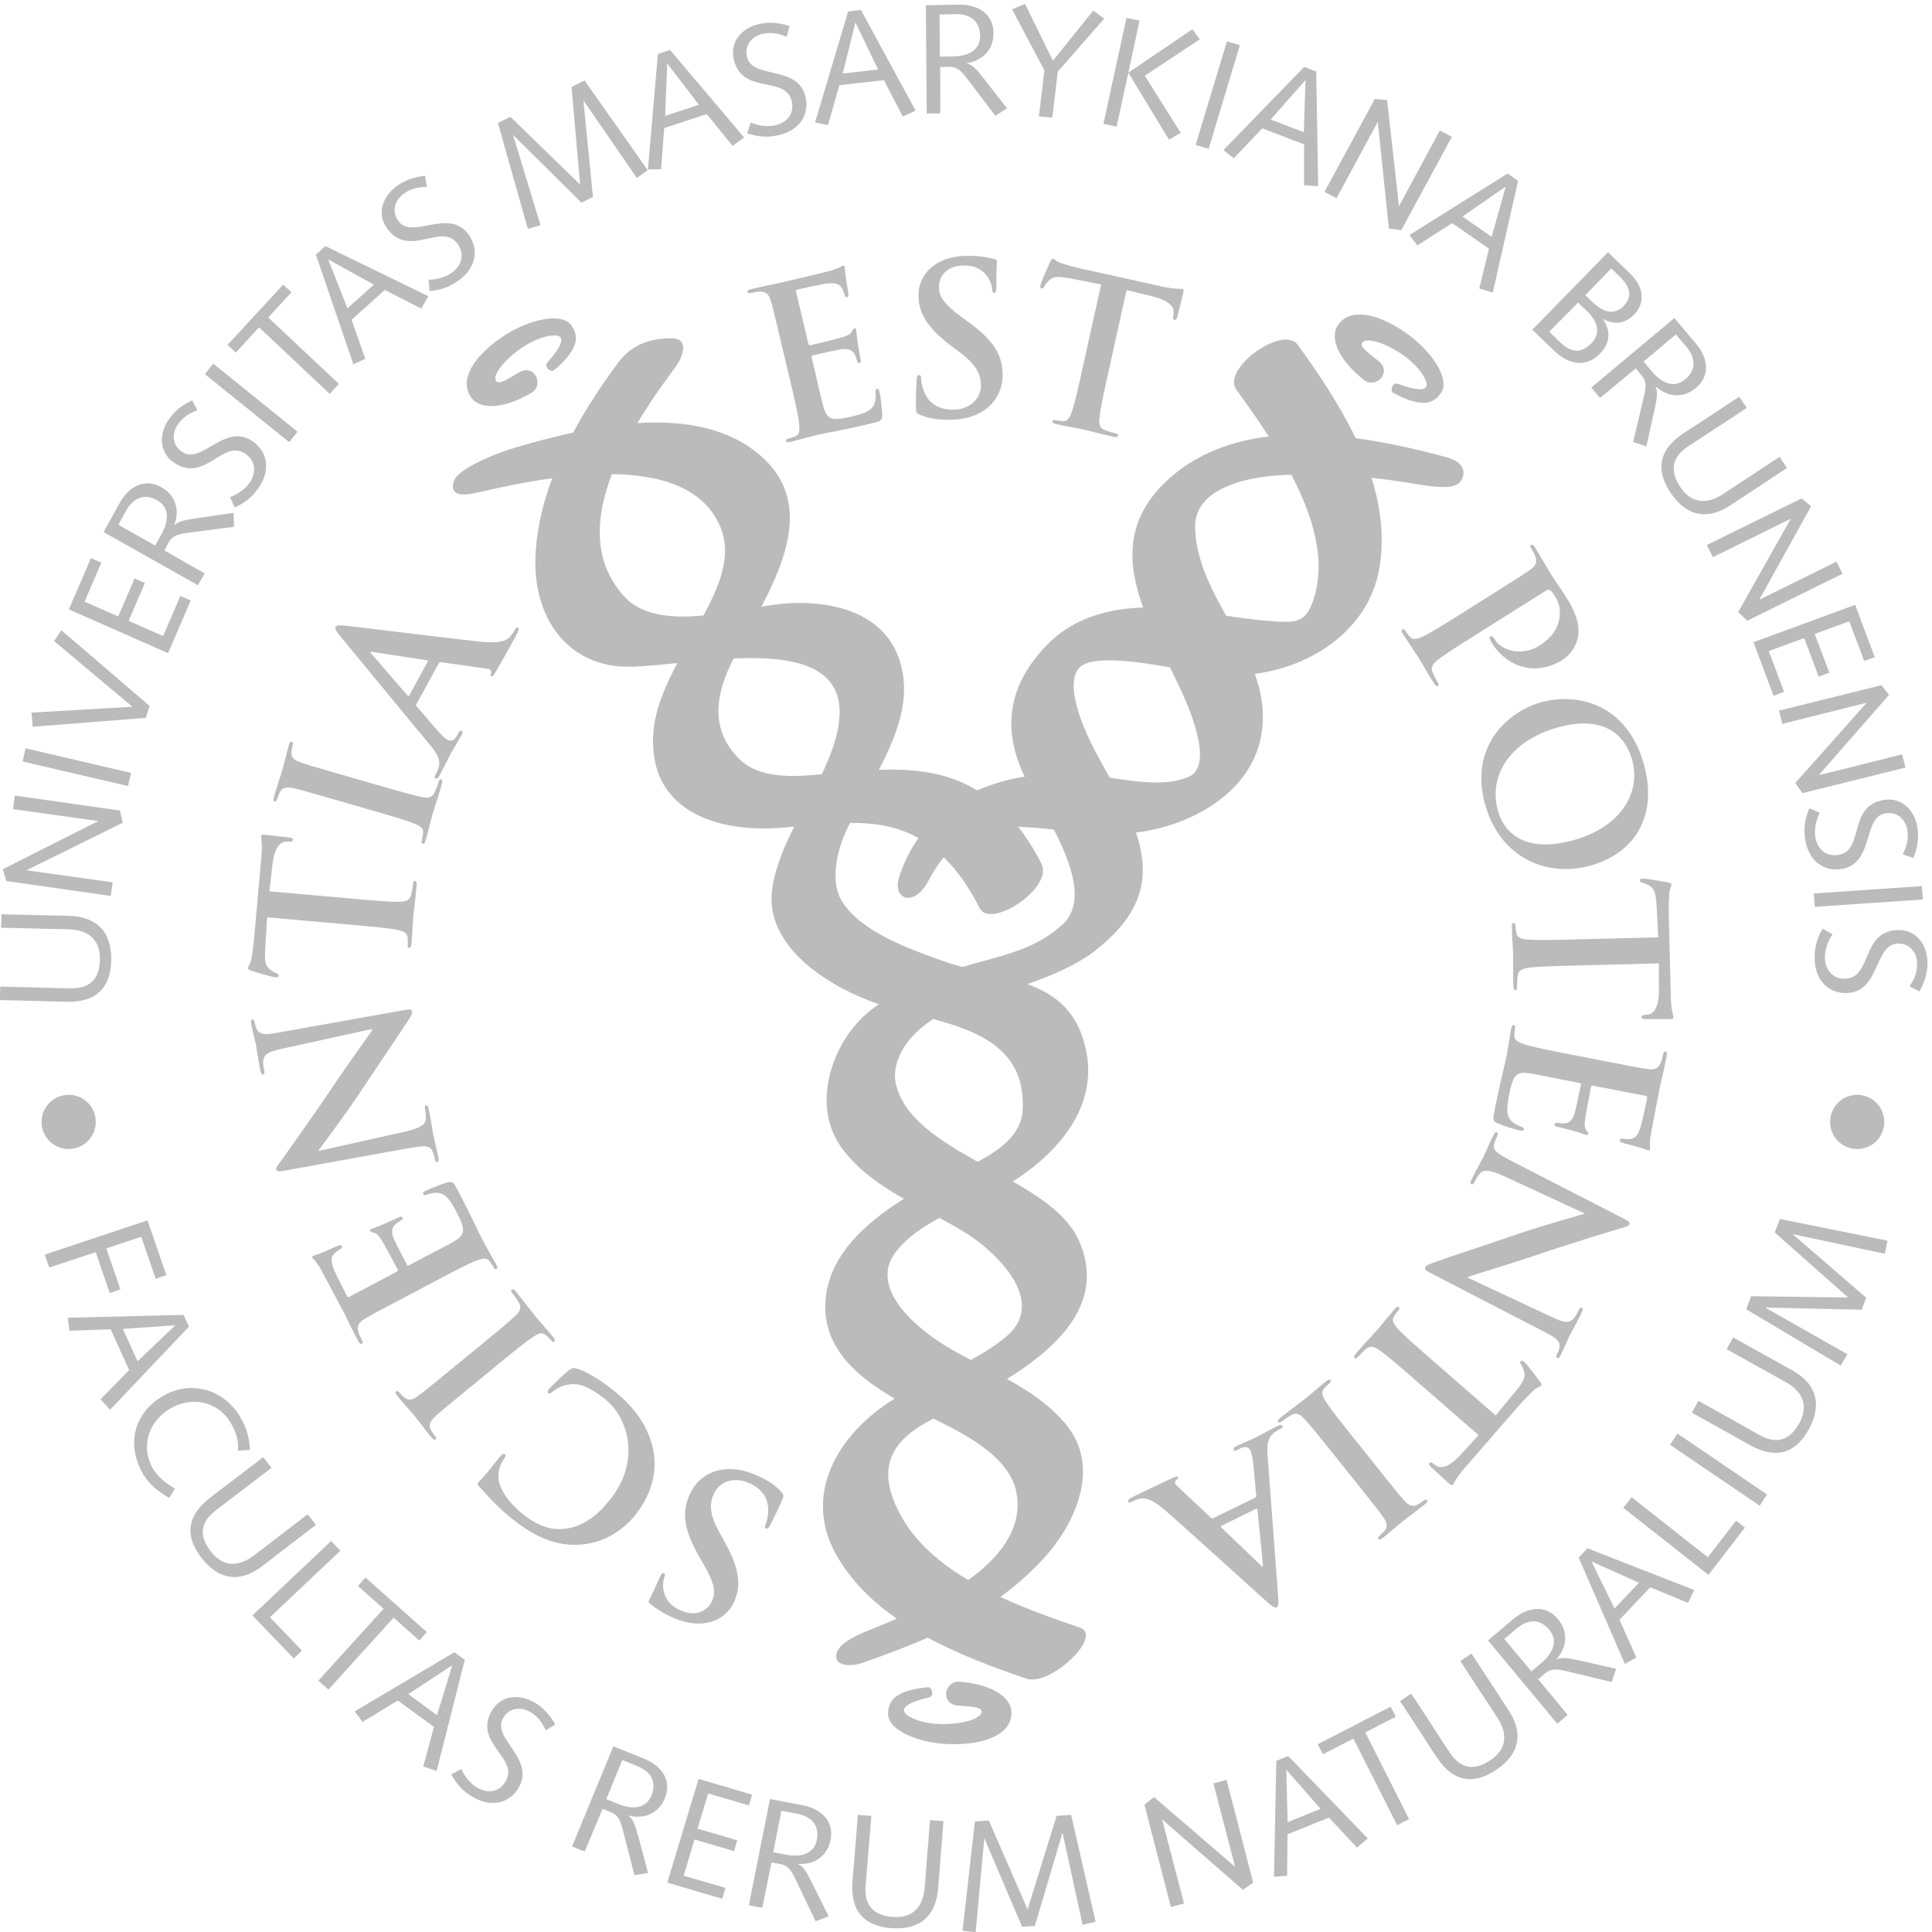 <?xml version="1.0" encoding="UTF-8" standalone="no"?>
<svg
   xmlns:dc="http://purl.org/dc/elements/1.1/"
   xmlns:cc="http://creativecommons.org/ns#"
   xmlns:rdf="http://www.w3.org/1999/02/22-rdf-syntax-ns#"
   xmlns:svg="http://www.w3.org/2000/svg"
   xmlns="http://www.w3.org/2000/svg"
   xmlns:sodipodi="http://sodipodi.sourceforge.net/DTD/sodipodi-0.dtd"
   xmlns:inkscape="http://www.inkscape.org/namespaces/inkscape"
   width="13.229mm"
   height="13.229mm"
   viewBox="0 0 13.229 13.229"
   version="1.1"
   id="svg5321"
   sodipodi:docname="prf.svg"
   inkscape:version="0.92.1 r15371">
  <sodipodi:namedview
     pagecolor="#ffffff"
     bordercolor="#666666"
     borderopacity="1"
     objecttolerance="10"
     gridtolerance="10"
     guidetolerance="10"
     inkscape:pageopacity="0"
     inkscape:pageshadow="2"
     inkscape:window-width="1920"
     inkscape:window-height="1182"
     id="namedview19"
     showgrid="false"
     inkscape:zoom="4.7199999"
     inkscape:cx="25.000001"
     inkscape:cy="25.000001"
     inkscape:window-x="0"
     inkscape:window-y="0"
     inkscape:window-maximized="1"
     inkscape:current-layer="svg5321" />
  <defs
     id="defs5315">
    <clipPath
       id="clipPath18"
       clipPathUnits="userSpaceOnUse">
      <path
         id="path16"
         d="M 0,600 H 600 V 0 H 0 Z" />
    </clipPath>
    <clipPath
       id="clipPath30"
       clipPathUnits="userSpaceOnUse">
      <path
         id="path28"
         d="M 0,600 H 600 V 0 H 0 Z" />
    </clipPath>
    <clipPath
       id="clipPath2693"
       clipPathUnits="userSpaceOnUse">
      <path
         id="path2691"
         d="M 0,70.866 H 70.866 V 0 H 0 Z" />
    </clipPath>
    <clipPath
       id="clipPath2853"
       clipPathUnits="userSpaceOnUse">
      <path
         id="path2851"
         d="M 0,70.866 H 70.866 V 0 H 0 Z" />
    </clipPath>
  </defs>
  <g
     style="fill:#bbbbbb;fill-opacity:1"
     transform="matrix(0.194,0,0,-0.194,-0.275,13.502)"
     id="g2685">
    <g
       style="fill:#bbbbbb;fill-opacity:1"
       id="g2687">
      <g
         style="fill:#bbbbbb;fill-opacity:1"
         clip-path="url(#clipPath2693)"
         id="g2689">
        <g
           style="fill:#bbbbbb;fill-opacity:1"
           transform="translate(41.514,40.212)"
           id="g2695">
          <path
             inkscape:connector-curvature="0"
             id="path2697"
             style="fill:#bbbbbb;fill-opacity:1;fill-rule:nonzero;stroke:none"
             d="M 0,0 C 2.077,0.26 4.309,1.541 4.469,3.815 4.513,4.45 4.396,5.038 4.193,5.604 c 2.02,0.248 4.035,1.577 4.395,3.726 0.183,1.085 0.049,2.156 -0.276,3.188 0.495,-0.05 1.016,-0.12 1.602,-0.221 0.596,-0.101 1.295,-0.185 1.511,0.062 0.15,0.172 0.355,0.671 -0.507,0.901 C 9.934,13.522 8.851,13.773 7.751,13.921 7.187,15.098 6.439,16.205 5.716,17.209 5.187,17.945 3.012,16.369 3.542,15.632 3.891,15.147 4.294,14.588 4.687,13.98 3.414,13.827 2.221,13.405 1.24,12.555 -0.41,11.128 -0.328,9.544 0.25,7.943 -1.014,7.905 -2.248,7.561 -3.173,6.594 -4.419,5.291 -4.75,3.82 -4.015,2.154 -3.993,2.1 -3.962,2.038 -3.93,1.977 -4.532,1.879 -5.092,1.716 -5.605,1.489 -5.98,1.713 -6.394,1.894 -6.849,2.016 c -0.733,0.193 -1.482,0.226 -2.23,0.198 0.55,1.046 1,2.147 0.867,3.252 -0.258,2.102 -2.16,2.724 -4.017,2.63 -0.289,-0.015 -0.625,-0.064 -0.991,-0.123 0.929,1.782 1.669,3.773 0.044,5.262 -1.165,1.066 -2.785,1.321 -4.425,1.218 0.447,0.746 0.938,1.432 1.359,1.995 0.229,0.31 0.497,0.985 -0.131,0.997 -0.975,0.017 -1.553,-0.386 -1.896,-0.846 -0.561,-0.756 -1.12,-1.593 -1.597,-2.481 -0.727,-0.158 -1.418,-0.345 -2.025,-0.524 -0.857,-0.253 -2.077,-0.793 -2.191,-1.198 -0.144,-0.5 0.268,-0.523 0.806,-0.402 0.671,0.153 1.63,0.368 2.671,0.512 -0.36,-0.96 -0.587,-1.958 -0.596,-2.962 -0.012,-1.794 0.932,-3.409 2.808,-3.665 0.495,-0.067 1.298,0.013 2.206,0.104 -0.399,-0.752 -0.761,-1.548 -0.84,-2.362 -0.265,-2.739 2.065,-3.616 4.393,-3.458 0.19,0.012 0.381,0.027 0.573,0.047 -0.349,-0.685 -0.651,-1.385 -0.774,-2.151 -0.331,-2.091 2.044,-3.539 3.761,-4.117 -0.202,-0.138 -0.391,-0.281 -0.551,-0.437 -1.179,-1.123 -1.81,-3.202 -0.762,-4.635 0.569,-0.782 1.357,-1.319 2.195,-1.794 -1.34,-0.841 -2.688,-2.015 -2.772,-3.659 -0.082,-1.634 1.157,-2.648 2.446,-3.396 -0.216,-0.132 -0.425,-0.274 -0.625,-0.432 -1.56,-1.209 -2.502,-3.099 -1.481,-4.999 0.515,-0.954 1.286,-1.712 2.179,-2.335 -0.36,-0.158 -0.696,-0.295 -0.987,-0.41 -0.542,-0.218 -1.167,-0.52 -1.151,-0.938 0.016,-0.333 0.549,-0.343 0.923,-0.212 0.802,0.279 1.573,0.566 2.309,0.89 1.127,-0.609 2.355,-1.063 3.477,-1.446 0.847,-0.293 2.734,1.513 1.895,1.799 -0.868,0.297 -1.857,0.642 -2.807,1.084 0.544,0.396 1.058,0.846 1.539,1.374 1.133,1.243 2.013,3.236 0.766,4.727 -0.57,0.682 -1.301,1.164 -2.072,1.592 1.854,1.155 3.502,2.744 2.53,4.902 -0.378,0.842 -1.295,1.479 -2.323,2.07 0.079,0.05 0.159,0.1 0.236,0.152 1.511,1.038 2.78,2.604 2.331,4.553 -0.304,1.328 -1.085,1.907 -2.055,2.258 0.886,0.311 1.767,0.695 2.375,1.17 C 0.121,-2.947 0.573,-1.709 0,0 M 5.484,12.627 C 6.24,11.182 6.73,9.606 6.258,8.209 5.973,7.368 5.625,7.4 4.65,7.472 4.158,7.511 3.668,7.581 3.179,7.654 2.625,8.655 2.099,9.661 2.087,10.792 2.07,12.288 4.296,12.625 5.484,12.627 M -18.063,8.333 c -1.129,1.238 -1.018,2.807 -0.436,4.318 1.703,-0.024 3.266,-0.464 3.841,-1.897 0.413,-1.028 -0.095,-2.14 -0.609,-3.092 -1.1,-0.104 -2.163,-0.022 -2.796,0.671 m 4.076,-5.751 c -1.01,0.982 -0.885,2.173 -0.312,3.366 0.031,0.065 0.064,0.13 0.097,0.197 2.234,0.096 4.282,-0.261 3.613,-2.776 -0.122,-0.455 -0.299,-0.888 -0.502,-1.311 -0.967,-0.092 -2.182,-0.169 -2.896,0.524 m 9.793,-26.045 c 0.128,-1.194 -0.669,-2.159 -1.73,-2.919 -1.001,0.594 -1.873,1.339 -2.394,2.308 -0.856,1.593 -0.388,2.58 1.066,3.335 0.034,0.017 0.07,0.034 0.105,0.052 1.268,-0.62 2.809,-1.43 2.953,-2.776 m -0.383,5.677 c -0.383,-0.325 -0.809,-0.588 -1.253,-0.827 -0.249,0.131 -0.496,0.262 -0.735,0.401 -0.955,0.556 -2.958,2.053 -1.912,3.413 0.385,0.5 0.935,0.874 1.542,1.197 0.318,-0.17 0.633,-0.345 0.931,-0.533 1.067,-0.666 2.899,-2.41 1.427,-3.651 M -4,-9.788 c -0.044,-0.846 -0.767,-1.399 -1.592,-1.831 -1.359,0.76 -2.627,1.562 -2.89,2.776 -0.133,0.614 0.212,1.549 1.327,2.261 1.674,-0.455 3.26,-1.103 3.155,-3.206 m 1.391,6.528 c -1.037,-0.932 -2.245,-1.098 -3.519,-1.484 -0.236,0.064 -0.472,0.133 -0.704,0.218 -1.152,0.415 -2.839,1.002 -3.53,2.073 -0.455,0.704 -0.196,1.806 0.137,2.525 0.043,0.089 0.086,0.181 0.134,0.27 0.443,0.002 0.887,-0.027 1.323,-0.125 0.398,-0.086 0.76,-0.227 1.088,-0.41 -0.29,-0.41 -0.52,-0.876 -0.687,-1.397 -0.238,-0.745 0.52,-1.087 1.037,-0.117 0.168,0.317 0.346,0.596 0.543,0.839 0.516,-0.505 0.93,-1.132 1.274,-1.806 0.379,-0.742 2.61,0.724 2.174,1.578 -0.239,0.471 -0.511,0.905 -0.823,1.301 0.42,-0.018 0.84,-0.054 1.262,-0.099 0.637,-1.237 1.129,-2.611 0.291,-3.366 m 1.684,5.195 C -1.256,2.525 -1.593,3.111 -1.843,3.734 -2.015,4.161 -2.427,5.254 -2.036,5.778 -1.642,6.302 0.096,6.01 0.9,5.884 0.998,5.87 1.098,5.852 1.196,5.835 1.301,5.622 1.407,5.407 1.507,5.197 1.761,4.659 2.809,2.419 1.88,1.979 1.117,1.623 0.02,1.795 -0.925,1.935 M -23.47,15.361 c 0.299,-0.426 1.093,-0.441 2.119,0.152 0.48,0.276 0.126,1.061 -0.436,0.724 -0.463,-0.279 -0.71,-0.426 -0.797,-0.3 -0.132,0.187 0.216,0.69 0.877,1.154 0.661,0.463 1.293,0.531 1.392,0.388 0.108,-0.157 -0.115,-0.501 -0.459,-0.883 -0.139,-0.155 0.114,-0.378 0.243,-0.27 0.876,0.748 0.87,1.193 0.6,1.577 -0.33,0.472 -1.523,0.229 -2.498,-0.45 -0.973,-0.682 -1.465,-1.487 -1.041,-2.092 m 19.074,-46.425 c 0,0.525 -0.64,0.989 -1.821,1.095 -0.552,0.047 -0.713,-0.798 -0.058,-0.845 0.536,-0.038 0.824,-0.058 0.824,-0.211 0,-0.229 -0.571,-0.441 -1.381,-0.441 -0.809,0 -1.363,0.305 -1.363,0.481 0,0.191 0.385,0.344 0.883,0.459 0.2,0.047 0.125,0.375 -0.042,0.36 -1.148,-0.111 -1.397,-0.478 -1.397,-0.948 0,-0.573 1.113,-1.063 2.303,-1.063 1.191,0 2.052,0.376 2.052,1.113 M 9.248,15.84 c -0.19,0.072 -0.309,-0.245 -0.163,-0.324 1.017,-0.544 1.426,-0.379 1.686,0.009 0.323,0.48 -0.333,1.504 -1.322,2.165 -0.99,0.663 -1.917,0.828 -2.325,0.215 -0.291,-0.433 -0.018,-1.176 0.907,-1.922 0.431,-0.346 1.036,0.269 0.517,0.671 -0.425,0.331 -0.653,0.506 -0.569,0.632 0.129,0.193 0.722,0.05 1.396,-0.397 0.669,-0.451 0.962,-1.014 0.866,-1.158 C 10.135,15.572 9.728,15.658 9.248,15.84 M -18.57,-19.59 c -0.374,0.284 -0.85,0.585 -1.155,0.669 -0.131,0.037 -0.178,0.025 -0.283,-0.052 -0.21,-0.156 -0.669,-0.612 -0.724,-0.683 -0.035,-0.045 -0.055,-0.096 -0.013,-0.126 0.048,-0.037 0.076,-0.02 0.163,0.059 0.105,0.086 0.312,0.198 0.497,0.232 0.439,0.091 0.799,-0.089 1.323,-0.488 0.783,-0.6 1.316,-2.099 0.252,-3.494 -0.434,-0.569 -0.97,-1.039 -1.697,-1.105 -0.437,-0.037 -0.87,0.089 -1.378,0.477 -0.54,0.411 -0.873,0.917 -0.912,1.272 -0.03,0.262 0.051,0.525 0.183,0.712 0.062,0.081 0.085,0.138 0.039,0.172 -0.051,0.044 -0.1,0.003 -0.171,-0.081 -0.101,-0.106 -0.343,-0.433 -0.501,-0.618 -0.169,-0.195 -0.239,-0.253 -0.276,-0.3 -0.027,-0.035 -0.025,-0.081 0.035,-0.138 0.163,-0.152 0.309,-0.347 0.509,-0.546 0.242,-0.241 0.44,-0.429 0.804,-0.706 0.873,-0.667 1.609,-0.858 2.326,-0.792 0.957,0.085 1.606,0.684 1.909,1.082 0.434,0.568 0.784,1.341 0.594,2.281 -0.182,0.87 -0.72,1.56 -1.524,2.173 m 1.907,-6.553 c -0.054,0.025 -0.096,-0.022 -0.16,-0.169 -0.226,-0.53 -0.336,-0.713 -0.373,-0.802 -0.022,-0.05 0.007,-0.084 0.059,-0.121 0.157,-0.123 0.412,-0.311 0.854,-0.5 0.943,-0.401 1.794,-0.128 2.111,0.616 0.233,0.55 0.177,1.136 -0.322,2.033 l -0.208,0.379 c -0.376,0.678 -0.346,1.034 -0.202,1.365 0.151,0.361 0.624,0.649 1.235,0.388 0.42,-0.177 0.744,-0.529 0.68,-1.095 -0.016,-0.13 -0.049,-0.285 -0.087,-0.371 -0.023,-0.055 -0.041,-0.119 0.019,-0.146 0.054,-0.022 0.107,0.045 0.155,0.143 0.056,0.104 0.254,0.5 0.413,0.874 0.062,0.148 0.056,0.19 -0.033,0.283 -0.235,0.256 -0.52,0.432 -0.914,0.598 -0.358,0.152 -0.766,0.253 -1.196,0.179 -0.625,-0.111 -0.972,-0.514 -1.138,-0.91 -0.273,-0.643 -0.181,-1.233 0.377,-2.201 l 0.129,-0.223 c 0.382,-0.665 0.439,-0.969 0.305,-1.281 -0.173,-0.408 -0.601,-0.568 -1.103,-0.356 -0.442,0.188 -0.552,0.473 -0.599,0.646 -0.068,0.237 -0.012,0.462 0.014,0.523 0.035,0.08 0.032,0.129 -0.016,0.148 M 1.318,18.255 c -0.017,-0.108 -0.009,-0.148 0.047,-0.16 0.042,-0.01 0.067,0.03 0.091,0.101 0.042,0.186 0.172,0.679 0.207,0.829 0.022,0.109 0.024,0.153 -0.025,0.163 -0.031,0.007 -0.093,0.005 -0.203,0.007 -0.112,0.01 -0.276,0.023 -0.505,0.076 l -2.849,0.63 c -0.237,0.052 -0.508,0.126 -0.712,0.195 -0.177,0.052 -0.231,0.142 -0.29,0.154 -0.043,0.01 -0.073,-0.029 -0.116,-0.12 -0.026,-0.054 -0.306,-0.677 -0.333,-0.793 -0.019,-0.076 -0.011,-0.117 0.039,-0.129 0.045,-0.01 0.072,0.015 0.098,0.07 0.025,0.055 0.082,0.133 0.178,0.226 0.141,0.133 0.321,0.131 0.743,0.054 l 1.081,-0.211 -0.655,-2.948 c -0.145,-0.663 -0.27,-1.232 -0.374,-1.524 -0.068,-0.206 -0.144,-0.354 -0.295,-0.351 -0.069,0 -0.159,0.005 -0.265,0.03 -0.088,0.019 -0.122,0.005 -0.128,-0.033 -0.011,-0.051 0.034,-0.083 0.128,-0.104 0.287,-0.064 0.744,-0.144 0.91,-0.178 0.202,-0.044 0.65,-0.165 1.125,-0.271 0.08,-0.018 0.142,-0.01 0.152,0.042 0.008,0.034 -0.022,0.066 -0.102,0.083 -0.109,0.023 -0.265,0.072 -0.361,0.109 -0.209,0.076 -0.216,0.245 -0.192,0.45 0.028,0.317 0.155,0.886 0.301,1.548 l 0.654,2.948 0.903,-0.219 C 1.205,18.773 1.355,18.528 1.328,18.338 Z M -29.805,3.206 c -0.043,0.013 -0.074,-0.042 -0.1,-0.134 -0.078,-0.27 -0.177,-0.692 -0.228,-0.867 -0.059,-0.206 -0.209,-0.647 -0.288,-0.916 -0.031,-0.115 -0.034,-0.174 0.008,-0.186 0.057,-0.017 0.083,0.02 0.104,0.091 0.025,0.085 0.06,0.177 0.101,0.248 0.082,0.146 0.223,0.181 0.466,0.126 0.232,-0.052 0.43,-0.109 1.506,-0.418 l 1.246,-0.361 c 0.688,-0.198 1.246,-0.358 1.534,-0.479 0.197,-0.083 0.306,-0.159 0.294,-0.31 -0.005,-0.068 -0.015,-0.156 -0.046,-0.263 -0.023,-0.083 -0.011,-0.118 0.024,-0.13 0.049,-0.013 0.085,0.029 0.111,0.123 0.084,0.283 0.19,0.735 0.237,0.898 0.055,0.19 0.204,0.632 0.34,1.098 0.021,0.076 0.017,0.141 -0.032,0.153 -0.036,0.012 -0.067,-0.017 -0.09,-0.096 -0.029,-0.106 -0.089,-0.257 -0.131,-0.351 -0.09,-0.204 -0.233,-0.217 -0.43,-0.184 -0.311,0.061 -0.871,0.221 -1.557,0.419 l -1.246,0.359 c -1.077,0.312 -1.275,0.369 -1.497,0.448 -0.245,0.086 -0.348,0.177 -0.329,0.377 0.01,0.09 0.02,0.149 0.04,0.218 0.022,0.073 0.019,0.12 -0.037,0.137 m 22.181,11.539 c 0.317,-0.135 0.652,-0.182 1.079,-0.174 0.392,0.005 0.801,0.079 1.165,0.319 0.526,0.356 0.68,0.866 0.672,1.296 -0.012,0.698 -0.336,1.202 -1.238,1.857 l -0.207,0.151 c -0.622,0.456 -0.795,0.71 -0.8,1.048 -0.008,0.445 0.319,0.765 0.864,0.773 0.479,0.007 0.697,-0.208 0.809,-0.346 0.158,-0.191 0.197,-0.418 0.2,-0.486 0,-0.086 0.025,-0.131 0.075,-0.131 0.06,0.003 0.081,0.062 0.078,0.223 -0.01,0.574 0.017,0.789 0.015,0.885 0,0.053 -0.038,0.073 -0.104,0.088 -0.192,0.046 -0.502,0.116 -0.983,0.108 -1.024,-0.017 -1.691,-0.608 -1.679,-1.419 0.01,-0.596 0.298,-1.108 1.118,-1.73 l 0.345,-0.259 c 0.618,-0.468 0.734,-0.807 0.74,-1.167 0.007,-0.392 -0.311,-0.844 -0.973,-0.856 -0.456,-0.005 -0.895,0.185 -1.067,0.728 -0.039,0.125 -0.069,0.279 -0.071,0.375 0,0.059 -0.01,0.123 -0.077,0.123 -0.059,0 -0.08,-0.084 -0.084,-0.193 -0.006,-0.118 -0.027,-0.561 -0.022,-0.966 0.002,-0.161 0.026,-0.198 0.145,-0.247 M -21.815,7.232 c -0.045,0.025 -0.07,-0.004 -0.097,-0.056 -0.043,-0.077 -0.102,-0.171 -0.176,-0.258 -0.106,-0.119 -0.299,-0.255 -1.014,-0.183 -1.209,0.124 -4.413,0.532 -4.854,0.572 -0.184,0.017 -0.263,0.009 -0.293,-0.05 -0.037,-0.064 0.013,-0.14 0.159,-0.322 l 3.17,-3.844 c 0.253,-0.304 0.407,-0.549 0.282,-0.864 -0.022,-0.057 -0.064,-0.152 -0.096,-0.209 -0.03,-0.052 -0.03,-0.086 0.01,-0.106 0.052,-0.028 0.085,0.003 0.131,0.087 0.183,0.336 0.359,0.702 0.398,0.773 0.109,0.201 0.279,0.469 0.394,0.676 0.039,0.069 0.047,0.116 -0.006,0.143 -0.039,0.022 -0.062,0.01 -0.106,-0.067 l -0.05,-0.098 c -0.112,-0.2 -0.227,-0.21 -0.344,-0.148 -0.075,0.042 -0.215,0.16 -0.339,0.313 l -0.734,0.854 c -0.031,0.034 -0.038,0.054 -0.019,0.086 l 0.788,1.442 c 0.018,0.032 0.04,0.046 0.081,0.04 l 1.654,-0.232 c 0.093,-0.01 0.128,-0.088 0.116,-0.14 -0.029,-0.069 -0.03,-0.101 0.007,-0.123 0.047,-0.025 0.089,0.052 0.159,0.165 0.296,0.511 0.553,0.982 0.682,1.215 0.129,0.241 0.148,0.305 0.097,0.334 m -3.188,-1.204 -0.649,-1.19 C -25.667,4.811 -25.689,4.816 -25.711,4.836 L -26.978,6.3 c -0.023,0.022 -0.048,0.052 -0.036,0.072 0.01,0.019 0.049,0.009 0.076,0.002 l 1.913,-0.293 c 0.026,-0.003 0.041,-0.02 0.022,-0.053 m -2.217,-23.189 c 0.203,0.125 0.384,0.221 1.377,0.742 l 1.146,0.606 c 0.598,0.316 1.114,0.589 1.405,0.701 0.202,0.074 0.363,0.116 0.458,0 0.044,-0.052 0.098,-0.124 0.149,-0.221 0.04,-0.079 0.077,-0.094 0.108,-0.076 0.045,0.022 0.042,0.079 -0.006,0.165 -0.066,0.13 -0.17,0.292 -0.248,0.44 -0.091,0.154 -0.165,0.297 -0.202,0.369 -0.104,0.195 -0.205,0.401 -0.341,0.687 -0.138,0.285 -0.316,0.652 -0.574,1.138 -0.132,0.248 -0.162,0.307 -0.356,0.262 -0.145,-0.037 -0.619,-0.218 -0.767,-0.297 -0.066,-0.034 -0.118,-0.062 -0.09,-0.113 0.024,-0.047 0.057,-0.045 0.135,-0.02 0.292,0.093 0.471,0.089 0.639,-0.039 0.166,-0.129 0.31,-0.4 0.399,-0.572 0.352,-0.665 0.31,-0.818 -0.133,-1.07 -0.186,-0.108 -0.787,-0.416 -1.01,-0.532 l -0.515,-0.273 c -0.039,-0.022 -0.067,-0.027 -0.085,0.005 -0.085,0.157 -0.418,0.804 -0.471,0.935 -0.1,0.256 -0.05,0.399 0.063,0.5 0.074,0.064 0.158,0.108 0.22,0.148 0.033,0.017 0.05,0.044 0.028,0.089 -0.031,0.059 -0.103,0.022 -0.154,-0.005 -0.047,-0.025 -0.316,-0.141 -0.451,-0.205 -0.346,-0.148 -0.464,-0.178 -0.503,-0.197 -0.038,-0.023 -0.041,-0.047 -0.028,-0.074 0.017,-0.033 0.063,-0.042 0.14,-0.059 0.095,-0.025 0.167,-0.113 0.263,-0.263 0.091,-0.145 0.487,-0.891 0.564,-1.034 0.019,-0.041 -0.002,-0.06 -0.048,-0.085 l -1.649,-0.87 c -0.046,-0.026 -0.072,-0.023 -0.091,0.012 -0.068,0.129 -0.413,0.821 -0.46,0.938 -0.133,0.346 -0.088,0.453 0.005,0.561 0.061,0.072 0.168,0.139 0.213,0.163 0.059,0.03 0.083,0.059 0.059,0.106 -0.024,0.045 -0.07,0.037 -0.108,0.027 -0.084,-0.029 -0.377,-0.165 -0.446,-0.195 -0.311,-0.138 -0.404,-0.145 -0.451,-0.17 -0.031,-0.017 -0.054,-0.037 -0.036,-0.071 0.017,-0.033 0.056,-0.059 0.081,-0.089 0.039,-0.045 0.109,-0.145 0.187,-0.26 0.072,-0.122 0.756,-1.418 0.867,-1.625 0.046,-0.091 0.12,-0.246 0.202,-0.419 0.088,-0.163 0.181,-0.356 0.273,-0.531 0.052,-0.096 0.089,-0.135 0.134,-0.111 0.047,0.025 0.039,0.069 0,0.143 -0.047,0.089 -0.1,0.203 -0.114,0.262 -0.067,0.239 0.01,0.346 0.222,0.477 m 6.042,0.06 c -0.127,0.156 -0.405,0.526 -0.712,0.902 -0.052,0.063 -0.107,0.098 -0.146,0.063 -0.03,-0.023 -0.023,-0.065 0.029,-0.129 0.07,-0.084 0.162,-0.221 0.216,-0.31 0.116,-0.19 0.047,-0.313 -0.092,-0.456 -0.227,-0.224 -0.675,-0.593 -1.229,-1.048 l -1.003,-0.82 c -0.867,-0.71 -1.025,-0.841 -1.218,-0.979 -0.208,-0.155 -0.341,-0.186 -0.498,-0.055 -0.066,0.057 -0.111,0.099 -0.158,0.156 -0.043,0.056 -0.087,0.081 -0.132,0.044 -0.033,-0.027 -0.005,-0.084 0.055,-0.158 0.175,-0.215 0.47,-0.538 0.586,-0.681 0.137,-0.165 0.413,-0.536 0.592,-0.755 0.074,-0.091 0.122,-0.128 0.157,-0.098 0.045,0.037 0.029,0.081 -0.018,0.135 -0.055,0.069 -0.112,0.15 -0.148,0.226 -0.073,0.149 -0.023,0.285 0.163,0.455 0.172,0.161 0.332,0.292 1.198,1.002 l 1.004,0.824 c 0.55,0.451 1,0.822 1.264,0.989 0.179,0.119 0.303,0.163 0.421,0.069 0.053,-0.042 0.121,-0.101 0.192,-0.187 0.053,-0.067 0.089,-0.077 0.119,-0.054 0.038,0.034 0.024,0.089 -0.037,0.16 -0.187,0.229 -0.499,0.574 -0.605,0.705 m -8.997,5.517 c -0.106,-0.145 -0.186,-0.229 -0.172,-0.311 0.014,-0.071 0.119,-0.071 0.264,-0.044 l 4.292,0.777 c 0.631,0.116 0.846,0.128 0.942,-0.047 0.05,-0.096 0.083,-0.226 0.1,-0.319 0.014,-0.073 0.037,-0.115 0.082,-0.105 0.063,0.012 0.059,0.08 0.039,0.174 -0.073,0.376 -0.163,0.711 -0.174,0.775 -0.03,0.14 -0.064,0.432 -0.156,0.901 -0.019,0.101 -0.046,0.164 -0.104,0.154 -0.044,-0.01 -0.049,-0.058 -0.033,-0.137 0.022,-0.113 0.041,-0.252 0.022,-0.385 -0.022,-0.153 -0.192,-0.285 -0.753,-0.411 l -3.019,-0.674 -0.006,0.02 c 0.112,0.157 0.858,1.137 1.486,2.079 0.594,0.898 1.359,2.011 1.703,2.55 0.064,0.098 0.127,0.199 0.111,0.277 -0.012,0.065 -0.083,0.082 -0.242,0.05 l -4.578,-0.817 c -0.406,-0.074 -0.569,-0.044 -0.668,0.146 -0.037,0.081 -0.049,0.14 -0.064,0.213 -0.017,0.087 -0.048,0.126 -0.088,0.119 -0.06,-0.013 -0.053,-0.087 -0.035,-0.182 0.071,-0.352 0.145,-0.624 0.162,-0.704 0.03,-0.15 0.077,-0.502 0.15,-0.877 0.021,-0.11 0.044,-0.186 0.102,-0.177 0.045,0.008 0.058,0.042 0.043,0.13 -0.022,0.101 -0.055,0.274 -0.033,0.39 0.04,0.187 0.163,0.279 0.602,0.376 l 3.235,0.709 0.005,-0.037 c -0.092,-0.145 -0.94,-1.324 -1.335,-1.914 -0.842,-1.261 -1.805,-2.592 -1.88,-2.699 m -0.954,7.844 c -0.018,-0.243 -0.058,-0.522 -0.1,-0.731 -0.029,-0.182 -0.112,-0.251 -0.116,-0.307 -0.003,-0.045 0.039,-0.071 0.133,-0.103 0.057,-0.02 0.712,-0.217 0.83,-0.227 0.081,-0.007 0.118,0.003 0.123,0.054 0.005,0.045 -0.025,0.07 -0.081,0.089 -0.057,0.02 -0.142,0.064 -0.246,0.15 -0.152,0.123 -0.171,0.302 -0.149,0.729 l 0.067,1.095 3.008,-0.267 c 0.677,-0.059 1.257,-0.111 1.56,-0.172 0.213,-0.042 0.369,-0.101 0.387,-0.251 0.007,-0.066 0.014,-0.155 0.005,-0.267 -0.008,-0.089 0.012,-0.119 0.049,-0.121 0.049,-0.005 0.076,0.044 0.085,0.138 0.026,0.295 0.046,0.76 0.062,0.928 0.017,0.206 0.081,0.666 0.123,1.15 0.006,0.08 -0.01,0.141 -0.062,0.146 -0.038,0.002 -0.061,-0.032 -0.066,-0.113 -0.013,-0.109 -0.041,-0.271 -0.066,-0.372 -0.048,-0.217 -0.213,-0.246 -0.421,-0.249 -0.318,-0.01 -0.897,0.042 -1.575,0.101 l -3.008,0.267 0.105,0.922 c 0.071,0.654 0.295,0.834 0.487,0.832 h 0.081 c 0.11,-0.003 0.149,0.007 0.155,0.067 0.003,0.044 -0.039,0.061 -0.112,0.076 -0.191,0.017 -0.695,0.084 -0.849,0.096 -0.112,0.012 -0.155,0.007 -0.161,-0.045 -0.002,-0.029 0.009,-0.088 0.02,-0.199 0.005,-0.111 0.012,-0.277 -0.008,-0.509 z m 19.127,17.737 c -0.063,-0.027 -0.145,-0.061 -0.253,-0.089 -0.086,-0.019 -0.11,-0.049 -0.103,-0.083 0.012,-0.05 0.069,-0.06 0.163,-0.037 0.142,0.034 0.326,0.091 0.491,0.13 0.17,0.047 0.328,0.084 0.407,0.104 0.214,0.052 0.439,0.096 0.75,0.153 0.311,0.067 0.708,0.145 1.245,0.275 0.272,0.064 0.336,0.079 0.343,0.278 0.003,0.15 -0.056,0.651 -0.093,0.815 -0.017,0.074 -0.032,0.132 -0.089,0.12 -0.05,-0.017 -0.058,-0.046 -0.053,-0.13 0.019,-0.307 -0.032,-0.477 -0.197,-0.606 -0.167,-0.131 -0.468,-0.199 -0.653,-0.245 -0.732,-0.173 -0.874,-0.094 -1.004,0.398 -0.058,0.205 -0.206,0.869 -0.263,1.11 l -0.134,0.568 c -0.01,0.042 -0.01,0.074 0.025,0.081 0.173,0.042 0.885,0.203 1.024,0.22 0.272,0.034 0.399,-0.049 0.469,-0.183 0.044,-0.088 0.065,-0.182 0.088,-0.251 0.01,-0.039 0.031,-0.063 0.08,-0.051 0.064,0.015 0.046,0.095 0.033,0.152 -0.013,0.052 -0.059,0.34 -0.085,0.486 -0.058,0.375 -0.056,0.496 -0.067,0.538 -0.012,0.042 -0.035,0.052 -0.062,0.046 -0.037,-0.009 -0.057,-0.051 -0.094,-0.12 -0.047,-0.087 -0.152,-0.135 -0.32,-0.192 -0.161,-0.051 -0.985,-0.248 -1.143,-0.284 -0.042,-0.011 -0.057,0.017 -0.069,0.066 l -0.431,1.814 c -0.008,0.051 -10e-4,0.076 0.037,0.084 0.143,0.034 0.9,0.198 1.023,0.213 0.368,0.042 0.46,-0.027 0.543,-0.145 0.056,-0.079 0.09,-0.197 0.103,-0.246 0.016,-0.067 0.039,-0.099 0.088,-0.087 0.05,0.013 0.055,0.059 0.052,0.097 -0.005,0.088 -0.064,0.408 -0.075,0.48 -0.056,0.336 -0.041,0.43 -0.053,0.479 -0.008,0.037 -0.023,0.065 -0.058,0.055 -0.038,-0.008 -0.076,-0.04 -0.109,-0.055 -0.053,-0.029 -0.164,-0.069 -0.296,-0.116 -0.135,-0.039 -1.565,-0.376 -1.791,-0.43 -0.101,-0.025 -0.266,-0.057 -0.456,-0.094 -0.179,-0.042 -0.391,-0.085 -0.584,-0.132 -0.107,-0.025 -0.154,-0.052 -0.14,-0.101 0.01,-0.049 0.056,-0.054 0.136,-0.035 0.099,0.023 0.225,0.045 0.284,0.045 0.248,0.005 0.335,-0.096 0.407,-0.336 0.067,-0.225 0.114,-0.425 0.373,-1.517 l 0.3,-1.26 c 0.155,-0.662 0.289,-1.227 0.323,-1.537 0.021,-0.215 0.022,-0.38 -0.112,-0.445 M 8.607,-24.805 c -0.056,-0.049 -0.081,-0.088 -0.044,-0.134 0.027,-0.033 0.082,-0.008 0.156,0.051 0.22,0.174 0.547,0.463 0.69,0.576 0.168,0.136 0.544,0.406 0.763,0.583 0.094,0.073 0.127,0.12 0.101,0.155 -0.037,0.047 -0.081,0.032 -0.138,-0.015 -0.068,-0.054 -0.15,-0.108 -0.226,-0.143 -0.149,-0.072 -0.285,-0.02 -0.453,0.165 -0.158,0.175 -0.286,0.338 -0.985,1.212 l -0.811,1.014 c -0.445,0.56 -0.81,1.013 -0.972,1.279 -0.116,0.181 -0.158,0.307 -0.062,0.423 0.042,0.052 0.102,0.118 0.188,0.185 0.069,0.057 0.079,0.091 0.053,0.121 -0.029,0.04 -0.084,0.024 -0.159,-0.035 -0.229,-0.182 -0.579,-0.491 -0.71,-0.594 -0.157,-0.125 -0.534,-0.397 -0.912,-0.701 -0.067,-0.052 -0.098,-0.104 -0.067,-0.146 0.023,-0.026 0.069,-0.022 0.131,0.03 0.086,0.067 0.223,0.158 0.314,0.21 0.187,0.113 0.312,0.044 0.452,-0.099 0.221,-0.227 0.584,-0.686 1.031,-1.241 l 0.811,-1.015 c 0.697,-0.875 0.825,-1.036 0.961,-1.23 0.148,-0.212 0.179,-0.345 0.048,-0.498 -0.059,-0.067 -0.1,-0.109 -0.16,-0.153 m -3.644,-2.539 c 0.067,0.032 0.072,0.123 0.056,0.354 l -0.373,4.971 c -0.028,0.394 -0.013,0.68 0.271,0.869 0.049,0.034 0.138,0.086 0.198,0.113 0.052,0.027 0.072,0.052 0.054,0.095 -0.026,0.052 -0.071,0.045 -0.159,0.003 -0.343,-0.169 -0.697,-0.368 -0.77,-0.402 -0.206,-0.101 -0.5,-0.22 -0.712,-0.324 -0.072,-0.034 -0.104,-0.069 -0.079,-0.121 0.02,-0.039 0.047,-0.044 0.126,-0.005 l 0.097,0.05 c 0.205,0.101 0.307,0.044 0.367,-0.076 0.037,-0.079 0.082,-0.253 0.099,-0.454 l 0.104,-1.121 c 0.008,-0.044 0,-0.066 -0.032,-0.081 l -1.477,-0.723 c -0.032,-0.017 -0.059,-0.014 -0.088,0.012 l -1.218,1.144 c -0.072,0.064 -0.054,0.145 -0.015,0.184 0.066,0.037 0.086,0.064 0.066,0.106 -0.022,0.044 -0.103,0.005 -0.226,-0.047 -0.534,-0.245 -1.018,-0.484 -1.257,-0.599 -0.245,-0.122 -0.299,-0.163 -0.271,-0.215 0.022,-0.047 0.059,-0.037 0.11,-0.01 0.082,0.037 0.183,0.081 0.291,0.109 0.155,0.034 0.396,0.036 0.935,-0.436 0.919,-0.798 3.299,-2.98 3.635,-3.267 0.143,-0.119 0.209,-0.159 0.268,-0.129 m -0.495,1.437 c -0.023,-0.01 -0.045,0.02 -0.062,0.042 l -1.399,1.344 c -0.017,0.017 -0.02,0.039 0.014,0.056 l 1.216,0.596 c 0.027,0.013 0.044,-0.005 0.05,-0.034 l 0.191,-1.925 c 0.004,-0.029 0.009,-0.069 -0.01,-0.079 m 14.348,19.323 c 0.109,0.002 0.153,0.012 0.153,0.061 0,0.034 -0.018,0.09 -0.042,0.201 -0.019,0.109 -0.044,0.269 -0.049,0.506 l -0.076,2.918 c -0.007,0.241 0.005,0.523 0.019,0.736 0.009,0.185 0.082,0.26 0.079,0.319 0,0.045 -0.044,0.064 -0.142,0.087 -0.059,0.012 -0.731,0.134 -0.849,0.131 -0.083,-0.002 -0.12,-0.017 -0.117,-0.07 0,-0.044 0.031,-0.064 0.09,-0.078 0.061,-0.013 0.15,-0.047 0.261,-0.119 0.165,-0.108 0.205,-0.28 0.232,-0.707 l 0.057,-1.099 -3.02,-0.076 c -0.678,-0.015 -1.259,-0.03 -1.571,-0.003 -0.216,0.017 -0.376,0.057 -0.41,0.204 -0.015,0.066 -0.033,0.155 -0.036,0.263 -10e-4,0.089 -0.023,0.119 -0.061,0.117 -0.051,0 -0.074,-0.052 -0.069,-0.148 0.006,-0.295 0.04,-0.758 0.045,-0.928 0.005,-0.205 -0.005,-0.671 0.007,-1.157 0.003,-0.082 0.025,-0.139 0.077,-0.139 0.037,0.002 0.056,0.04 0.056,0.122 -0.005,0.11 0.007,0.271 0.018,0.375 0.024,0.222 0.185,0.27 0.393,0.297 0.315,0.044 0.898,0.059 1.576,0.076 l 3.017,0.077 0.002,-0.928 c 0.002,-0.657 -0.2,-0.86 -0.39,-0.879 l -0.082,-0.01 c -0.108,-0.01 -0.146,-0.025 -0.143,-0.086 0,-0.044 0.045,-0.059 0.119,-0.063 0.19,0.004 0.7,-0.003 0.856,0 m -2.691,5.443 c 1.614,0.494 2.304,1.895 1.773,3.649 -0.643,2.117 -2.442,2.441 -3.648,2.075 -1.248,-0.377 -2.517,-1.657 -1.902,-3.681 0.544,-1.79 2.161,-2.529 3.777,-2.043 M 14.764,3.675 C 16.52,4.21 17.25,3.423 17.497,2.612 17.849,1.455 17.144,0.25 15.562,-0.233 13.523,-0.849 12.941,0.22 12.791,0.712 12.38,2.068 13.297,3.231 14.764,3.675 M 18.5,-8.937 c 0.021,0.102 0.061,0.266 0.105,0.453 0.035,0.181 0.082,0.388 0.121,0.583 0.02,0.109 0.015,0.163 -0.034,0.171 -0.052,0.013 -0.074,-0.03 -0.089,-0.109 -0.02,-0.101 -0.052,-0.222 -0.078,-0.276 -0.1,-0.23 -0.224,-0.264 -0.471,-0.23 -0.236,0.03 -0.438,0.069 -1.537,0.284 l -1.273,0.247 c -0.666,0.132 -1.236,0.243 -1.535,0.339 -0.202,0.07 -0.355,0.137 -0.355,0.288 -0.003,0.066 0,0.157 0.022,0.266 0.018,0.084 0,0.118 -0.034,0.126 -0.053,0.009 -0.084,-0.038 -0.101,-0.131 -0.028,-0.146 -0.053,-0.336 -0.082,-0.501 -0.027,-0.177 -0.06,-0.336 -0.074,-0.414 -0.042,-0.218 -0.095,-0.44 -0.168,-0.749 -0.07,-0.31 -0.162,-0.702 -0.269,-1.247 -0.054,-0.274 -0.066,-0.338 0.113,-0.425 0.138,-0.064 0.618,-0.22 0.783,-0.253 0.074,-0.014 0.131,-0.024 0.143,0.033 0.01,0.051 -0.018,0.071 -0.094,0.101 -0.286,0.11 -0.419,0.225 -0.471,0.43 -0.049,0.205 0.01,0.51 0.047,0.696 0.142,0.739 0.274,0.834 0.776,0.751 0.21,-0.035 0.876,-0.173 1.121,-0.221 l 0.57,-0.11 c 0.046,-0.011 0.073,-0.023 0.066,-0.06 -0.035,-0.172 -0.183,-0.888 -0.223,-1.022 -0.083,-0.261 -0.208,-0.34 -0.361,-0.347 -0.096,-0.005 -0.194,0.014 -0.265,0.022 -0.037,0.005 -0.069,-0.003 -0.079,-0.052 -0.012,-0.066 0.067,-0.082 0.126,-0.095 0.05,-0.009 0.334,-0.089 0.477,-0.121 0.364,-0.101 0.475,-0.154 0.517,-0.164 0.046,-0.007 0.063,0.013 0.07,0.04 0.005,0.038 -0.024,0.072 -0.075,0.134 -0.059,0.079 -0.059,0.194 -0.039,0.369 0.017,0.171 0.18,1.002 0.213,1.16 0.007,0.044 0.037,0.044 0.088,0.034 l 1.829,-0.355 c 0.052,-0.01 0.069,-0.03 0.064,-0.067 -0.029,-0.144 -0.192,-0.9 -0.231,-1.02 -0.113,-0.354 -0.214,-0.411 -0.356,-0.433 -0.094,-0.02 -0.217,-0.002 -0.267,0.005 -0.064,0.015 -0.103,0.008 -0.113,-0.044 -0.01,-0.05 0.029,-0.074 0.063,-0.087 0.085,-0.032 0.401,-0.108 0.471,-0.13 0.329,-0.087 0.409,-0.139 0.46,-0.148 0.035,-0.008 0.067,-0.005 0.072,0.029 0.007,0.037 -0.005,0.084 -0.005,0.121 -0.004,0.062 0.005,0.18 0.017,0.318 0.02,0.142 0.299,1.579 0.345,1.811 m -4.547,-6.034 c 1.434,0.488 3.01,0.962 3.134,0.999 0.173,0.052 0.288,0.069 0.326,0.143 0.032,0.064 -0.052,0.131 -0.182,0.195 l -3.882,1.993 c -0.571,0.292 -0.751,0.415 -0.715,0.612 0.017,0.106 0.069,0.227 0.113,0.313 0.034,0.067 0.039,0.112 -0.002,0.133 -0.059,0.029 -0.094,-0.028 -0.139,-0.113 -0.167,-0.343 -0.3,-0.662 -0.33,-0.724 -0.062,-0.123 -0.212,-0.379 -0.425,-0.808 -0.047,-0.092 -0.063,-0.159 -0.01,-0.184 0.039,-0.02 0.074,0.013 0.108,0.084 0.052,0.107 0.122,0.231 0.218,0.322 0.111,0.109 0.324,0.109 0.846,-0.131 l 2.81,-1.301 -0.01,-0.02 c -0.188,-0.058 -1.373,-0.381 -2.441,-0.746 -1.022,-0.353 -2.306,-0.767 -2.907,-0.988 -0.109,-0.037 -0.219,-0.081 -0.257,-0.153 -0.029,-0.059 0.018,-0.117 0.164,-0.189 l 4.129,-2.134 c 0.367,-0.19 0.479,-0.311 0.441,-0.521 -0.02,-0.089 -0.047,-0.145 -0.079,-0.209 -0.04,-0.079 -0.04,-0.128 0.002,-0.148 0.052,-0.027 0.093,0.037 0.134,0.123 0.159,0.322 0.265,0.585 0.299,0.656 0.069,0.139 0.247,0.448 0.416,0.79 0.049,0.099 0.079,0.175 0.025,0.2 -0.037,0.02 -0.072,0.005 -0.114,-0.077 -0.043,-0.091 -0.123,-0.249 -0.211,-0.329 -0.143,-0.126 -0.296,-0.124 -0.704,0.069 l -2.999,1.403 0.018,0.032 c 0.161,0.061 1.554,0.482 2.224,0.708 m -3.37,-7.364 -0.066,0.044 c -0.087,0.069 -0.126,0.081 -0.163,0.037 -0.029,-0.035 -0.005,-0.074 0.044,-0.126 0.146,-0.128 0.515,-0.476 0.631,-0.578 0.085,-0.075 0.122,-0.097 0.157,-0.057 0.017,0.022 0.046,0.076 0.101,0.174 0.062,0.093 0.153,0.229 0.306,0.407 l 1.914,2.202 c 0.16,0.182 0.357,0.386 0.514,0.531 0.132,0.129 0.235,0.136 0.273,0.18 0.029,0.035 0.01,0.079 -0.047,0.158 -0.034,0.05 -0.448,0.597 -0.538,0.674 -0.061,0.054 -0.098,0.066 -0.133,0.027 -0.031,-0.032 -0.019,-0.069 0.015,-0.119 0.034,-0.049 0.076,-0.135 0.111,-0.262 0.05,-0.19 -0.039,-0.35 -0.307,-0.68 l -0.7,-0.849 -2.277,1.984 c -0.512,0.445 -0.949,0.826 -1.159,1.058 -0.147,0.155 -0.241,0.298 -0.167,0.429 0.033,0.06 0.08,0.134 0.152,0.218 0.059,0.066 0.062,0.103 0.034,0.128 -0.039,0.032 -0.092,0.007 -0.153,-0.064 -0.193,-0.222 -0.48,-0.587 -0.593,-0.713 -0.134,-0.155 -0.456,-0.491 -0.774,-0.861 -0.056,-0.06 -0.078,-0.119 -0.039,-0.153 0.028,-0.025 0.07,-0.01 0.12,0.049 0.075,0.084 0.192,0.199 0.271,0.266 0.169,0.148 0.32,0.073 0.49,-0.045 0.262,-0.182 0.701,-0.561 1.212,-1.007 l 2.28,-1.985 -0.628,-0.684 c -0.44,-0.485 -0.725,-0.5 -0.881,-0.383 M 13.901,9.268 C 13.709,9.13 13.534,9.021 12.587,8.424 L 11.489,7.734 C 10.916,7.373 10.423,7.065 10.142,6.93 9.946,6.839 9.787,6.785 9.683,6.893 9.636,6.942 9.577,7.01 9.518,7.104 9.471,7.178 9.437,7.19 9.404,7.173 9.362,7.144 9.37,7.089 9.422,7.01 9.58,6.758 9.844,6.376 9.934,6.233 c 0.101,-0.16 0.332,-0.567 0.59,-0.979 0.042,-0.067 0.092,-0.106 0.136,-0.077 0.032,0.018 0.03,0.062 -0.012,0.129 -0.06,0.093 -0.133,0.239 -0.177,0.335 -0.092,0.204 0.021,0.327 0.184,0.454 0.251,0.2 0.743,0.511 1.316,0.872 l 2.493,1.568 c 0.071,0.042 0.119,0.047 0.15,0.025 0.055,-0.044 0.12,-0.133 0.18,-0.227 C 14.885,8.19 15.01,7.91 14.942,7.556 14.851,7.013 14.445,6.73 14.239,6.599 13.604,6.199 12.904,6.438 12.683,6.787 12.602,6.92 12.555,6.953 12.505,6.92 12.461,6.891 12.483,6.846 12.496,6.81 12.51,6.775 12.551,6.705 12.572,6.672 13.13,5.791 14.164,5.533 15.046,6.09 c 0.331,0.207 0.501,0.558 0.546,0.779 0.032,0.159 0.117,0.603 -0.373,1.382 -0.181,0.289 -0.427,0.638 -0.589,0.894 -0.109,0.175 -0.336,0.578 -0.543,0.91 -0.061,0.093 -0.1,0.128 -0.145,0.101 -0.041,-0.027 -0.031,-0.072 0.013,-0.141 C 14.01,9.929 14.07,9.817 14.088,9.76 14.173,9.527 14.104,9.414 13.901,9.268 m 8.602,-4.44 0.372,0.141 -0.543,1.437 1.252,0.458 0.512,-1.361 0.374,0.141 -0.515,1.366 1.219,0.447 0.528,-1.401 0.371,0.138 -0.691,1.843 -3.59,-1.318 z m -2.142,4.893 2.736,1.35 0.005,-0.009 -1.851,-3.283 0.325,-0.3 3.361,1.656 -0.214,0.427 -2.712,-1.338 -0.005,0.01 1.821,3.284 -0.334,0.278 -3.347,-1.648 z m -1.494,2.276 c 0.416,-0.622 1.094,-1.108 2.123,-0.441 l 1.987,1.314 -0.263,0.392 -1.966,-1.295 c -0.72,-0.484 -1.225,-0.236 -1.532,0.222 -0.378,0.566 -0.32,1.043 0.262,1.435 0.294,0.198 0.602,0.396 0.9,0.59 l 1.178,0.775 -0.264,0.395 -1.106,-0.729 C 19.855,14.44 19.567,14.254 19.309,14.083 18.341,13.432 18.407,12.681 18.867,11.997 M 2.563,24.133 3.666,27.793 3.208,27.928 2.104,24.267 Z m 5.963,0.94 0.009,-0.005 0.389,-3.747 0.438,-0.059 1.786,3.295 -0.425,0.224 L 9.289,22.122 9.278,22.126 8.862,25.856 8.43,25.894 6.651,22.615 7.077,22.389 Z M 26.418,1.155 C 25.095,0.96 25.735,-0.65 24.774,-0.792 c -0.42,-0.062 -0.735,0.206 -0.801,0.648 -0.042,0.3 0.044,0.622 0.162,0.844 l -0.37,0.157 c -0.148,-0.35 -0.208,-0.667 -0.148,-1.083 0.124,-0.831 0.705,-1.147 1.268,-1.063 1.188,0.175 0.744,1.846 1.575,1.969 0.461,0.067 0.717,-0.274 0.766,-0.603 0.051,-0.354 -0.046,-0.598 -0.162,-0.844 l 0.371,-0.129 c 0.137,0.333 0.204,0.678 0.149,1.049 -0.098,0.67 -0.58,1.087 -1.166,1.002 m -3.605,2.681 2.96,0.742 0.002,-0.013 -2.505,-2.815 0.255,-0.359 3.635,0.905 -0.122,0.464 -2.93,-0.734 -0.002,0.01 2.472,2.824 -0.266,0.342 -3.62,-0.9 z m 1.145,-6.457 3.816,0.257 -0.037,0.474 -3.814,-0.26 z m -36.107,28.423 c 0.091,-0.414 -0.155,-0.746 -0.591,-0.841 -0.298,-0.064 -0.624,0 -0.855,0.102 l -0.132,-0.378 c 0.36,-0.126 0.68,-0.163 1.09,-0.074 0.822,0.178 1.098,0.782 0.977,1.337 -0.256,1.173 -1.894,0.616 -2.072,1.438 -0.099,0.452 0.225,0.734 0.549,0.804 0.351,0.077 0.6,-0.004 0.851,-0.102 l 0.106,0.379 c -0.341,0.111 -0.69,0.153 -1.057,0.074 -0.664,-0.144 -1.046,-0.651 -0.919,-1.229 0.285,-1.306 1.844,-0.56 2.053,-1.51 m 11.464,-0.883 0.414,1.902 0.396,1.836 -0.463,0.096 -0.812,-3.738 z m -6.222,0.466 -0.005,1.637 0.303,0.005 c 0.362,0.005 0.485,-0.215 0.721,-0.514 l 0.922,-1.212 0.415,0.26 -0.784,1.003 c -0.163,0.193 -0.384,0.542 -0.641,0.582 v 0.012 c 0.536,0.08 0.955,0.453 0.945,1.077 -0.01,0.634 -0.507,0.999 -1.232,0.987 l -1.154,-0.02 0.029,-3.824 z m 0.539,3.502 c 0.619,0.01 0.858,-0.346 0.865,-0.755 0.007,-0.553 -0.475,-0.731 -0.945,-0.738 l -0.475,-0.008 -0.012,1.49 z m -4.103,-2.508 1.571,0.176 0.667,-1.28 0.454,0.206 -1.93,3.552 -0.452,-0.052 -1.168,-3.918 0.456,-0.09 z m 0.563,2.196 0.012,0.003 0.792,-1.646 -1.247,-0.14 z m 26.287,-13.236 1.259,1.045 0.196,-0.233 c 0.235,-0.271 0.146,-0.509 0.062,-0.883 l -0.349,-1.48 0.465,-0.157 0.277,1.247 c 0.044,0.244 0.172,0.64 0.042,0.861 l 0.009,0.008 c 0.401,-0.363 0.955,-0.45 1.431,-0.045 0.484,0.409 0.447,1.027 -0.023,1.576 l -0.747,0.881 -2.933,-2.452 z m 2.677,2.243 0.367,-0.434 c 0.402,-0.471 0.28,-0.881 -0.032,-1.145 -0.419,-0.359 -0.868,-0.099 -1.173,0.259 l -0.304,0.363 z m -35.709,7.283 1.501,0.493 0.914,-1.119 0.405,0.295 -2.613,3.087 -0.43,-0.141 -0.352,-4.076 0.464,0.008 z m 0.106,2.268 0.008,0.003 1.111,-1.449 -1.191,-0.391 z m 13.119,-1.853 0.473,-0.047 0.194,1.625 1.638,1.871 -0.386,0.284 -1.425,-1.77 -0.984,2.008 -0.455,-0.196 1.139,-2.15 z m 13.359,-4.557 1.23,0.789 1.297,-0.903 -0.342,-1.404 0.476,-0.145 0.893,3.944 -0.37,0.258 -3.467,-2.174 z m 3.105,2.069 0.007,-0.007 -0.492,-1.759 -1.029,0.718 z m 3.35,-5.878 c 0.337,0.35 0.386,0.801 0.096,1.201 l 0.008,0.007 c 0.409,-0.214 0.777,-0.163 1.104,0.177 0.295,0.307 0.434,0.867 -0.172,1.449 l -0.763,0.735 -2.673,-2.736 0.773,-0.742 c 0.542,-0.522 1.158,-0.584 1.627,-0.091 m 0.389,2.997 0.275,-0.264 c 0.442,-0.427 0.452,-0.757 0.157,-1.064 -0.272,-0.282 -0.643,-0.294 -1.093,0.139 l -0.257,0.246 z m -1.173,-1.204 0.325,-0.312 c 0.396,-0.381 0.469,-0.786 0.148,-1.122 -0.368,-0.382 -0.737,-0.32 -1.088,0.016 l -0.402,0.389 z M 3.451,23.801 4.458,24.857 5.931,24.289 V 22.844 L 6.429,22.817 6.36,26.861 5.936,27.025 3.086,24.089 Z m 2.519,2.746 0.012,-0.002 -0.06,-1.826 -1.168,0.45 z m -4.391,-1.852 -1.269,2.018 1.941,1.284 -0.265,0.354 -2.257,-1.53 1.433,-2.363 z m 1.152,-58.257 0.762,-2.926 -0.011,-0.003 -2.847,2.449 -0.338,-0.269 0.932,-3.612 0.466,0.124 -0.77,2.95 0.01,0.005 2.839,-2.474 0.362,0.254 -0.94,3.629 z m 6.439,2.357 -0.184,0.353 -2.572,-1.327 0.183,-0.354 1.074,0.556 1.546,-3.059 0.419,0.217 -1.543,3.06 z m -11.975,-3.501 -1.022,-3.303 -1.369,3.14 -0.491,-0.034 -0.437,-3.861 0.464,-0.047 0.303,3.3 0.009,0.002 1.327,-3.112 0.451,0.03 0.968,3.269 h 0.013 l 0.703,-3.231 0.459,0.109 -0.863,3.774 z m 7.756,1.943 -0.081,-4.091 0.463,0.037 0.013,1.46 1.466,0.59 0.986,-1.059 0.384,0.322 -2.809,2.909 z m 0.401,-2.165 -0.049,1.841 0.009,0.002 1.202,-1.373 z m -12.809,-2.274 c -0.063,-0.866 -0.569,-1.112 -1.119,-1.071 -0.677,0.049 -1.019,0.39 -0.969,1.09 0.027,0.351 0.058,0.715 0.088,1.074 l 0.115,1.403 -0.475,0.036 -0.106,-1.324 c -0.035,-0.39 -0.064,-0.732 -0.086,-1.041 -0.084,-1.162 0.55,-1.573 1.371,-1.633 0.745,-0.054 1.547,0.182 1.654,1.404 l 0.188,2.373 -0.475,0.035 z m -13.765,6.492 c -0.586,0.344 -1.212,0.233 -1.511,-0.278 -0.678,-1.152 0.977,-1.664 0.482,-2.503 -0.214,-0.368 -0.618,-0.443 -1.005,-0.217 -0.261,0.156 -0.457,0.423 -0.558,0.655 l -0.354,-0.187 c 0.18,-0.337 0.389,-0.582 0.75,-0.795 0.726,-0.425 1.337,-0.17 1.626,0.32 0.607,1.034 -0.971,1.738 -0.545,2.463 0.234,0.398 0.662,0.385 0.95,0.217 0.308,-0.182 0.436,-0.412 0.556,-0.654 l 0.333,0.208 c -0.174,0.313 -0.402,0.58 -0.724,0.771 m 3.846,-1.971 -1.071,0.43 -1.459,-3.535 0.447,-0.18 0.63,1.508 0.281,-0.111 c 0.333,-0.137 0.364,-0.386 0.466,-0.753 l 0.378,-1.476 0.483,0.079 -0.331,1.23 c -0.078,0.24 -0.146,0.648 -0.363,0.783 l 0.002,0.012 c 0.525,-0.135 1.057,0.047 1.288,0.625 0.238,0.59 -0.08,1.115 -0.751,1.388 m 0.276,-1.297 c -0.207,-0.514 -0.721,-0.49 -1.157,-0.315 l -0.441,0.177 0.567,1.38 0.528,-0.213 c 0.575,-0.23 0.655,-0.65 0.503,-1.029 m 5.314,-0.348 -1.134,0.215 -0.746,-3.752 0.473,-0.087 0.327,1.601 0.299,-0.055 c 0.351,-0.067 0.43,-0.307 0.601,-0.648 l 0.658,-1.373 0.46,0.172 -0.568,1.14 c -0.12,0.221 -0.266,0.608 -0.508,0.699 l 0.003,0.01 c 0.539,-0.03 1.025,0.25 1.142,0.863 0.118,0.625 -0.296,1.081 -1.007,1.215 m 0.522,-1.217 c -0.102,-0.544 -0.613,-0.621 -1.074,-0.534 l -0.466,0.089 0.288,1.464 0.56,-0.106 c 0.607,-0.118 0.769,-0.512 0.692,-0.913 m -3.836,1.627 1.438,-0.419 0.111,0.379 -1.888,0.556 -1.105,-3.662 1.94,-0.57 0.112,0.385 -1.474,0.43 0.383,1.276 1.397,-0.408 0.11,0.381 -1.4,0.411 z m 29.941,4.727 -0.008,0.007 c 0.364,0.401 0.453,0.955 0.049,1.432 -0.41,0.485 -1.026,0.448 -1.577,-0.017 l -0.881,-0.746 2.444,-2.941 0.366,0.311 -1.04,1.262 0.233,0.194 c 0.276,0.234 0.51,0.145 0.884,0.061 l 1.479,-0.355 0.156,0.466 -1.242,0.282 c -0.248,0.044 -0.64,0.172 -0.863,0.044 m -0.525,-0.109 -0.361,-0.308 -0.955,1.145 0.436,0.367 c 0.472,0.402 0.88,0.278 1.142,-0.034 0.359,-0.422 0.096,-0.869 -0.262,-1.17 m 8.837,10.325 -2.079,1.155 -0.23,-0.416 2.058,-1.143 c 0.762,-0.417 0.777,-0.98 0.512,-1.463 -0.327,-0.597 -0.78,-0.768 -1.395,-0.43 -0.309,0.169 -0.627,0.351 -0.94,0.528 l -1.231,0.685 -0.229,-0.419 1.161,-0.645 c 0.341,-0.193 0.636,-0.361 0.909,-0.509 1.025,-0.562 1.662,-0.153 2.057,0.568 0.358,0.656 0.476,1.484 -0.593,2.089 m -11.312,-10.004 -0.396,-0.264 1.29,-1.969 c 0.483,-0.72 0.233,-1.224 -0.227,-1.531 -0.566,-0.378 -1.044,-0.317 -1.432,0.268 -0.198,0.294 -0.394,0.599 -0.589,0.902 l -0.773,1.18 -0.394,-0.265 0.727,-1.11 c 0.212,-0.329 0.396,-0.618 0.569,-0.876 0.646,-0.969 1.4,-0.905 2.084,-0.448 0.622,0.414 1.114,1.091 0.446,2.122 z m 14.555,18.603 c 0.089,0.522 -0.257,1.015 -0.778,1.104 -0.525,0.091 -1.016,-0.258 -1.106,-0.779 -0.089,-0.525 0.258,-1.014 0.779,-1.106 0.523,-0.089 1.017,0.257 1.105,0.781 m 0.512,6.934 c -1.334,-0.022 -0.91,-1.703 -1.885,-1.717 -0.425,-0.008 -0.699,0.298 -0.708,0.745 -0.004,0.303 0.122,0.61 0.269,0.819 l -0.346,0.205 c -0.194,-0.332 -0.293,-0.637 -0.285,-1.056 0.012,-0.839 0.549,-1.23 1.117,-1.22 1.201,0.019 0.979,1.733 1.817,1.747 0.467,0.008 0.676,-0.364 0.683,-0.696 0.007,-0.359 -0.125,-0.589 -0.268,-0.816 l 0.35,-0.176 c 0.177,0.31 0.287,0.645 0.283,1.019 -0.014,0.68 -0.435,1.156 -1.027,1.146 m -4.363,-10.675 2.592,-2.295 -3.427,0.046 -0.174,-0.46 3.339,-1.988 0.232,0.401 -2.881,1.636 0.005,0.01 3.382,-0.076 0.158,0.424 -2.578,2.23 0.005,0.01 3.233,-0.688 0.092,0.462 -3.796,0.766 z m -3.696,-7.493 3.162,-2.149 0.262,0.395 -3.163,2.15 z m -42.907,-7.322 -3.518,-2.088 0.275,-0.372 1.247,0.756 1.276,-0.932 -0.38,-1.398 0.474,-0.155 0.992,3.92 z m -0.614,-2.223 -1.012,0.745 1.538,1.009 0.009,-0.005 z m 40.296,5.563 1.631,-3.752 0.406,0.224 -0.596,1.334 1.085,1.148 1.335,-0.552 0.218,0.454 -3.766,1.472 z m 0.464,-0.14 1.664,-0.748 -0.864,-0.91 -0.807,1.65 z m 4.095,0.153 -2.691,2.119 -0.292,-0.375 3.005,-2.366 1.287,1.668 -0.312,0.244 z m -44.126,46.354 c 0.25,-0.344 0.159,-0.748 -0.2,-1.012 -0.248,-0.177 -0.571,-0.249 -0.824,-0.249 l 0.032,-0.402 c 0.382,0.032 0.688,0.126 1.027,0.374 0.68,0.497 0.687,1.16 0.352,1.619 -0.709,0.968 -1.982,-0.202 -2.476,0.476 -0.275,0.373 -0.092,0.762 0.174,0.958 0.29,0.212 0.553,0.239 0.824,0.251 l -0.059,0.389 c -0.358,-0.037 -0.693,-0.139 -0.997,-0.361 -0.549,-0.398 -0.693,-1.019 -0.344,-1.497 0.789,-1.078 1.916,0.239 2.491,-0.546 m -8.932,-11.628 -1.421,0.812 0.146,0.267 c 0.173,0.313 0.426,0.313 0.805,0.368 l 1.51,0.196 -0.02,0.492 -1.261,-0.183 c -0.248,-0.047 -0.661,-0.064 -0.824,-0.264 l -0.009,0.005 c 0.197,0.503 0.082,1.051 -0.464,1.354 -0.556,0.307 -1.12,0.054 -1.467,-0.578 l -0.559,-1.012 3.332,-1.877 z m -1.744,0.982 -1.299,0.733 0.273,0.496 c 0.3,0.543 0.727,0.572 1.087,0.374 0.482,-0.268 0.398,-0.776 0.169,-1.188 z m -0.853,-8.024 -3.722,0.869 -0.104,-0.466 3.722,-0.868 z m 1.51,10.955 c 1.103,-0.757 1.729,0.859 2.53,0.306 0.351,-0.239 0.399,-0.647 0.147,-1.019 -0.172,-0.249 -0.454,-0.424 -0.693,-0.508 l 0.164,-0.367 c 0.347,0.156 0.607,0.347 0.844,0.693 0.476,0.693 0.263,1.321 -0.207,1.645 -0.987,0.677 -1.8,-0.851 -2.491,-0.375 -0.386,0.263 -0.341,0.688 -0.155,0.962 0.206,0.296 0.442,0.408 0.694,0.511 l -0.183,0.345 c -0.327,-0.15 -0.609,-0.357 -0.823,-0.67 -0.386,-0.558 -0.316,-1.189 0.173,-1.523 m -4.98,-9.328 3.993,0.315 0.132,0.423 -3.112,2.669 -0.258,-0.381 2.767,-2.32 -3.563,-0.205 z m 5.578,4.458 -0.366,0.158 -0.608,-1.413 -1.218,0.537 0.575,1.336 -0.365,0.159 -0.577,-1.342 -1.188,0.526 0.593,1.374 -0.368,0.159 -0.778,-1.809 3.499,-1.543 z m 8.068,-36.708 0.265,0.299 -2.164,1.924 -0.265,-0.298 0.903,-0.805 -2.302,-2.538 0.355,-0.314 2.302,2.538 z m -1.906,45.237 -0.486,1.377 1.175,1.055 1.288,-0.657 0.248,0.436 -3.633,1.768 -0.337,-0.302 1.324,-3.871 z m -1.304,3.492 0.007,0.008 1.6,-0.879 -0.933,-0.839 z m -2.446,-2.38 2.495,-2.349 0.325,0.351 -2.497,2.347 0.821,0.888 -0.293,0.27 -1.964,-2.128 0.291,-0.269 z m 1.358,-3.683 -2.977,2.404 -0.293,-0.373 2.975,-2.401 z m 8.576,7.29 -0.966,3.168 0.009,0.005 2.403,-2.379 0.405,0.198 -0.335,3.39 0.009,0.005 1.875,-2.723 0.383,0.275 -2.228,3.166 -0.46,-0.225 0.302,-3.448 -2.459,2.391 -0.441,-0.217 1.056,-3.74 z M -34.69,-22.464 c -0.454,0.757 -0.178,1.668 0.58,2.122 0.757,0.459 1.691,0.28 2.148,-0.479 0.193,-0.322 0.292,-0.624 0.263,-0.994 l 0.426,0.022 c -0.025,0.424 -0.112,0.786 -0.351,1.177 -0.583,0.972 -1.745,1.315 -2.749,0.713 -1.071,-0.646 -1.242,-1.794 -0.657,-2.765 0.208,-0.345 0.562,-0.625 0.911,-0.817 l 0.194,0.333 c -0.305,0.171 -0.59,0.402 -0.765,0.688 m 5.743,-1.971 -0.291,0.373 -1.868,-1.432 c -0.685,-0.531 -1.207,-0.321 -1.546,0.114 -0.417,0.537 -0.394,1.016 0.161,1.447 0.281,0.218 0.57,0.438 0.858,0.655 l 1.118,0.856 -0.292,0.376 -1.053,-0.805 c -0.313,-0.238 -0.587,-0.444 -0.831,-0.634 -0.92,-0.718 -0.8,-1.465 -0.294,-2.112 0.456,-0.59 1.171,-1.029 2.148,-0.29 z m 0.866,-0.911 -0.328,0.342 -2.778,-2.628 1.461,-1.518 0.287,0.278 -1.13,1.175 z m -11.916,24.054 0.119,-0.417 3.692,-0.527 0.064,0.48 -3.021,0.423 10e-4,0.012 3.378,1.668 -0.098,0.432 -3.712,0.528 -0.063,-0.479 2.995,-0.419 -0.003,-0.013 z m 6.38,-15.732 -4.088,-0.1 0.057,-0.46 1.457,0.052 0.655,-1.439 -1.014,-1.032 0.339,-0.369 2.783,2.934 z m -1.624,-1.638 -0.518,1.142 1.834,0.128 0.005,-0.009 z m -0.982,2.409 0.376,0.129 -0.496,1.446 1.231,0.411 0.511,-1.484 0.376,0.131 -0.665,1.932 -3.628,-1.209 0.157,-0.456 1.643,0.542 z m 0.052,11.742 c 0.012,0.746 -0.27,1.534 -1.496,1.572 l -2.38,0.055 -0.008,-0.475 2.353,-0.054 c 0.867,-0.015 1.142,-0.506 1.132,-1.056 -0.01,-0.681 -0.332,-1.041 -1.034,-1.029 -0.353,0.005 -0.718,0.018 -1.077,0.027 l -1.408,0.035 -0.008,-0.476 1.326,-0.032 c 0.393,-0.013 0.736,-0.022 1.044,-0.027 1.167,-0.02 1.542,0.638 1.556,1.46 m -1.339,-6.644 c 0.523,0.092 0.868,0.581 0.78,1.106 -0.09,0.521 -0.581,0.87 -1.105,0.779 -0.521,-0.089 -0.869,-0.582 -0.78,-1.104 0.091,-0.524 0.583,-0.87 1.105,-0.781" />
        </g>
      </g>
    </g>
  </g>
</svg>
